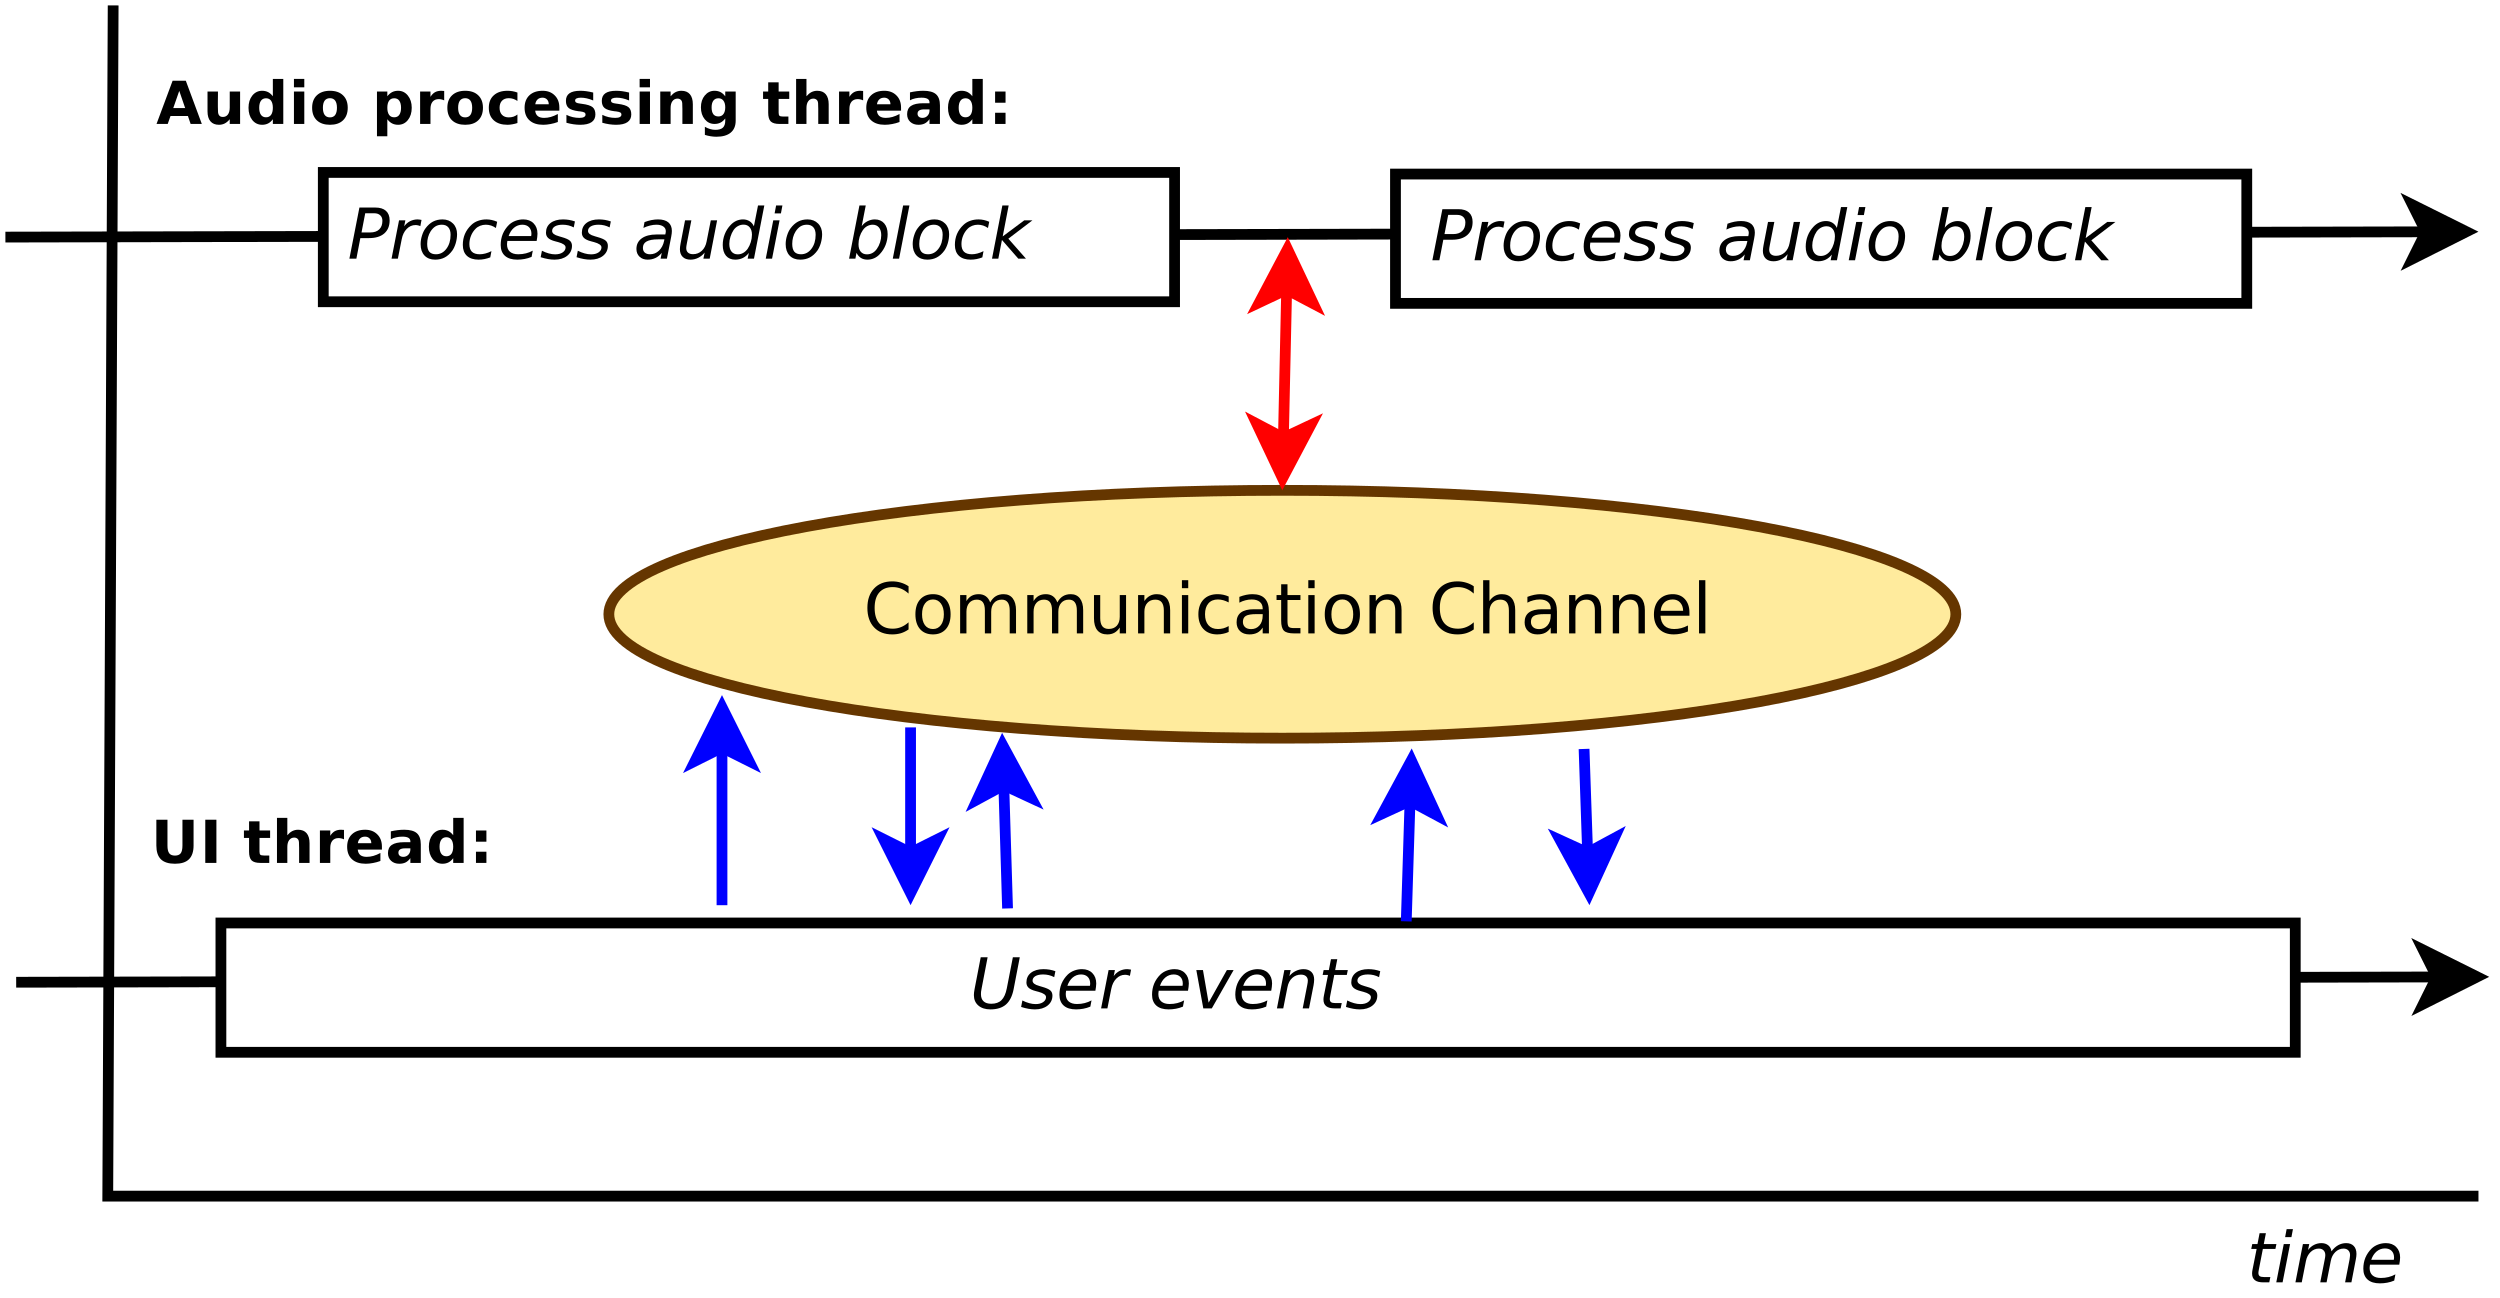 <?xml version="1.0" encoding="UTF-8"?>
<svg xmlns="http://www.w3.org/2000/svg" xmlns:xlink="http://www.w3.org/1999/xlink" width="464pt" height="241pt" viewBox="0 0 464 241" version="1.1">
<defs>
<g>
<symbol overflow="visible" id="glyph0-0">
<path style="stroke:none;" d="M 0.547 1.938 L 0.547 -7.75 L 6.047 -7.75 L 6.047 1.938 L 0.547 1.938 Z M 1.172 1.328 L 5.438 1.328 L 5.438 -7.141 L 1.172 -7.141 L 1.172 1.328 Z M 1.172 1.328 "/>
</symbol>
<symbol overflow="visible" id="glyph0-1">
<path style="stroke:none;" d="M 1.016 -8.016 L 3.078 -8.016 L 3.078 -3.219 C 3.078 -2.551 3.188 -2.07 3.406 -1.781 C 3.621 -1.5 3.977 -1.359 4.469 -1.359 C 4.957 -1.359 5.312 -1.5 5.531 -1.781 C 5.746 -2.07 5.859 -2.551 5.859 -3.219 L 5.859 -8.016 L 7.922 -8.016 L 7.922 -3.219 C 7.922 -2.082 7.633 -1.23 7.062 -0.672 C 6.5 -0.117 5.633 0.156 4.469 0.156 C 3.301 0.156 2.43 -0.117 1.859 -0.672 C 1.297 -1.23 1.016 -2.082 1.016 -3.219 L 1.016 -8.016 Z M 1.016 -8.016 "/>
</symbol>
<symbol overflow="visible" id="glyph0-2">
<path style="stroke:none;" d="M 1.016 -8.016 L 3.078 -8.016 L 3.078 0 L 1.016 0 L 1.016 -8.016 Z M 1.016 -8.016 "/>
</symbol>
<symbol overflow="visible" id="glyph0-3">
<path style="stroke:none;" d=""/>
</symbol>
<symbol overflow="visible" id="glyph0-4">
<path style="stroke:none;" d="M 3.031 -7.719 L 3.031 -6.016 L 5 -6.016 L 5 -4.641 L 3.031 -4.641 L 3.031 -2.094 C 3.031 -1.812 3.082 -1.617 3.188 -1.516 C 3.301 -1.422 3.52 -1.375 3.844 -1.375 L 4.844 -1.375 L 4.844 0 L 3.188 0 C 2.426 0 1.883 -0.156 1.562 -0.469 C 1.25 -0.789 1.094 -1.332 1.094 -2.094 L 1.094 -4.641 L 0.141 -4.641 L 0.141 -6.016 L 1.094 -6.016 L 1.094 -7.719 L 3.031 -7.719 Z M 3.031 -7.719 "/>
</symbol>
<symbol overflow="visible" id="glyph0-5">
<path style="stroke:none;" d="M 6.969 -3.656 L 6.969 0 L 5.031 0 L 5.031 -0.594 L 5.031 -2.797 C 5.031 -3.316 5.02 -3.676 5 -3.875 C 4.977 -4.07 4.934 -4.219 4.875 -4.312 C 4.801 -4.434 4.699 -4.531 4.578 -4.594 C 4.453 -4.664 4.305 -4.703 4.141 -4.703 C 3.734 -4.703 3.414 -4.543 3.188 -4.234 C 2.957 -3.93 2.844 -3.504 2.844 -2.953 L 2.844 0 L 0.922 0 L 0.922 -8.359 L 2.844 -8.359 L 2.844 -5.141 C 3.133 -5.48 3.441 -5.738 3.766 -5.906 C 4.098 -6.07 4.457 -6.156 4.844 -6.156 C 5.539 -6.156 6.066 -5.941 6.422 -5.516 C 6.785 -5.086 6.969 -4.465 6.969 -3.656 Z M 6.969 -3.656 "/>
</symbol>
<symbol overflow="visible" id="glyph0-6">
<path style="stroke:none;" d="M 5.391 -4.375 C 5.223 -4.457 5.055 -4.516 4.891 -4.547 C 4.723 -4.586 4.555 -4.609 4.391 -4.609 C 3.891 -4.609 3.504 -4.445 3.234 -4.125 C 2.973 -3.812 2.844 -3.355 2.844 -2.766 L 2.844 0 L 0.922 0 L 0.922 -6.016 L 2.844 -6.016 L 2.844 -5.031 C 3.09 -5.426 3.375 -5.711 3.688 -5.891 C 4.008 -6.066 4.395 -6.156 4.844 -6.156 C 4.914 -6.156 4.988 -6.148 5.062 -6.141 C 5.133 -6.141 5.242 -6.133 5.391 -6.125 L 5.391 -4.375 Z M 5.391 -4.375 "/>
</symbol>
<symbol overflow="visible" id="glyph0-7">
<path style="stroke:none;" d="M 6.922 -3.031 L 6.922 -2.469 L 2.438 -2.469 C 2.477 -2.02 2.641 -1.68 2.922 -1.453 C 3.199 -1.234 3.594 -1.125 4.094 -1.125 C 4.496 -1.125 4.91 -1.18 5.328 -1.297 C 5.754 -1.418 6.191 -1.602 6.641 -1.844 L 6.641 -0.359 C 6.191 -0.191 5.738 -0.066 5.281 0.016 C 4.82 0.105 4.367 0.156 3.922 0.156 C 2.828 0.156 1.977 -0.117 1.375 -0.672 C 0.77 -1.223 0.469 -2 0.469 -3 C 0.469 -3.977 0.766 -4.75 1.359 -5.312 C 1.949 -5.871 2.77 -6.156 3.812 -6.156 C 4.746 -6.156 5.5 -5.867 6.062 -5.297 C 6.633 -4.734 6.922 -3.977 6.922 -3.031 Z M 4.953 -3.656 C 4.953 -4.027 4.84 -4.328 4.625 -4.547 C 4.414 -4.762 4.137 -4.875 3.797 -4.875 C 3.422 -4.875 3.117 -4.77 2.891 -4.562 C 2.66 -4.352 2.512 -4.051 2.453 -3.656 L 4.953 -3.656 Z M 4.953 -3.656 "/>
</symbol>
<symbol overflow="visible" id="glyph0-8">
<path style="stroke:none;" d="M 3.625 -2.703 C 3.219 -2.703 2.91 -2.633 2.703 -2.5 C 2.504 -2.363 2.406 -2.164 2.406 -1.906 C 2.406 -1.656 2.488 -1.461 2.656 -1.328 C 2.82 -1.191 3.047 -1.125 3.328 -1.125 C 3.691 -1.125 4 -1.254 4.25 -1.516 C 4.496 -1.773 4.625 -2.098 4.625 -2.484 L 4.625 -2.703 L 3.625 -2.703 Z M 6.562 -3.438 L 6.562 0 L 4.625 0 L 4.625 -0.891 C 4.363 -0.523 4.07 -0.258 3.75 -0.094 C 3.426 0.07 3.035 0.156 2.578 0.156 C 1.953 0.156 1.441 -0.023 1.047 -0.391 C 0.66 -0.754 0.469 -1.227 0.469 -1.812 C 0.469 -2.508 0.707 -3.02 1.188 -3.344 C 1.676 -3.676 2.441 -3.844 3.484 -3.844 L 4.625 -3.844 L 4.625 -4 C 4.625 -4.301 4.504 -4.52 4.266 -4.656 C 4.023 -4.801 3.648 -4.875 3.141 -4.875 C 2.723 -4.875 2.336 -4.832 1.984 -4.75 C 1.629 -4.676 1.301 -4.555 1 -4.391 L 1 -5.859 C 1.402 -5.949 1.816 -6.023 2.234 -6.078 C 2.648 -6.129 3.066 -6.156 3.484 -6.156 C 4.566 -6.156 5.348 -5.941 5.828 -5.516 C 6.316 -5.086 6.562 -4.395 6.562 -3.438 Z M 6.562 -3.438 "/>
</symbol>
<symbol overflow="visible" id="glyph0-9">
<path style="stroke:none;" d="M 5.016 -5.141 L 5.016 -8.359 L 6.953 -8.359 L 6.953 0 L 5.016 0 L 5.016 -0.875 C 4.754 -0.52 4.461 -0.258 4.141 -0.094 C 3.816 0.07 3.445 0.156 3.031 0.156 C 2.289 0.156 1.68 -0.133 1.203 -0.719 C 0.734 -1.309 0.5 -2.07 0.5 -3 C 0.5 -3.926 0.734 -4.68 1.203 -5.266 C 1.68 -5.855 2.289 -6.156 3.031 -6.156 C 3.445 -6.156 3.816 -6.07 4.141 -5.906 C 4.461 -5.738 4.754 -5.48 5.016 -5.141 Z M 3.75 -1.234 C 4.152 -1.234 4.469 -1.383 4.688 -1.688 C 4.902 -1.988 5.016 -2.426 5.016 -3 C 5.016 -3.57 4.902 -4.008 4.688 -4.312 C 4.469 -4.613 4.152 -4.766 3.75 -4.766 C 3.344 -4.766 3.027 -4.613 2.812 -4.312 C 2.594 -4.008 2.484 -3.57 2.484 -3 C 2.484 -2.426 2.594 -1.988 2.812 -1.688 C 3.027 -1.383 3.344 -1.234 3.75 -1.234 Z M 3.75 -1.234 "/>
</symbol>
<symbol overflow="visible" id="glyph0-10">
<path style="stroke:none;" d="M 1.234 -6.016 L 3.172 -6.016 L 3.172 -3.938 L 1.234 -3.938 L 1.234 -6.016 Z M 1.234 -2.078 L 3.172 -2.078 L 3.172 0 L 1.234 0 L 1.234 -2.078 Z M 1.234 -2.078 "/>
</symbol>
<symbol overflow="visible" id="glyph0-11">
<path style="stroke:none;" d="M 5.875 -1.469 L 2.641 -1.469 L 2.125 0 L 0.047 0 L 3.031 -8.016 L 5.484 -8.016 L 8.453 0 L 6.375 0 L 5.875 -1.469 Z M 3.156 -2.953 L 5.359 -2.953 L 4.266 -6.141 L 3.156 -2.953 Z M 3.156 -2.953 "/>
</symbol>
<symbol overflow="visible" id="glyph0-12">
<path style="stroke:none;" d="M 0.859 -2.344 L 0.859 -6.016 L 2.797 -6.016 L 2.797 -5.422 C 2.797 -5.086 2.789 -4.676 2.781 -4.188 C 2.781 -3.695 2.781 -3.367 2.781 -3.203 C 2.781 -2.711 2.789 -2.363 2.812 -2.156 C 2.84 -1.945 2.891 -1.789 2.953 -1.688 C 3.023 -1.562 3.125 -1.461 3.25 -1.391 C 3.383 -1.328 3.535 -1.297 3.703 -1.297 C 4.098 -1.297 4.41 -1.445 4.641 -1.75 C 4.867 -2.059 4.984 -2.492 4.984 -3.047 L 4.984 -6.016 L 6.906 -6.016 L 6.906 0 L 4.984 0 L 4.984 -0.875 C 4.691 -0.52 4.383 -0.258 4.062 -0.094 C 3.738 0.07 3.379 0.156 2.984 0.156 C 2.297 0.156 1.77 -0.055 1.406 -0.484 C 1.039 -0.91 0.859 -1.531 0.859 -2.344 Z M 0.859 -2.344 "/>
</symbol>
<symbol overflow="visible" id="glyph0-13">
<path style="stroke:none;" d="M 0.922 -6.016 L 2.844 -6.016 L 2.844 0 L 0.922 0 L 0.922 -6.016 Z M 0.922 -8.359 L 2.844 -8.359 L 2.844 -6.797 L 0.922 -6.797 L 0.922 -8.359 Z M 0.922 -8.359 "/>
</symbol>
<symbol overflow="visible" id="glyph0-14">
<path style="stroke:none;" d="M 3.781 -4.781 C 3.352 -4.781 3.023 -4.629 2.797 -4.328 C 2.578 -4.023 2.469 -3.582 2.469 -3 C 2.469 -2.426 2.578 -1.98 2.797 -1.672 C 3.023 -1.367 3.352 -1.219 3.781 -1.219 C 4.207 -1.219 4.531 -1.367 4.75 -1.672 C 4.965 -1.98 5.078 -2.426 5.078 -3 C 5.078 -3.582 4.965 -4.023 4.75 -4.328 C 4.531 -4.629 4.207 -4.781 3.781 -4.781 Z M 3.781 -6.156 C 4.82 -6.156 5.629 -5.871 6.203 -5.312 C 6.785 -4.758 7.078 -3.988 7.078 -3 C 7.078 -2.008 6.785 -1.23 6.203 -0.672 C 5.629 -0.117 4.82 0.156 3.781 0.156 C 2.75 0.156 1.934 -0.117 1.344 -0.672 C 0.758 -1.23 0.469 -2.008 0.469 -3 C 0.469 -3.988 0.758 -4.758 1.344 -5.312 C 1.934 -5.871 2.75 -6.156 3.781 -6.156 Z M 3.781 -6.156 "/>
</symbol>
<symbol overflow="visible" id="glyph0-15">
<path style="stroke:none;" d="M 2.844 -0.875 L 2.844 2.281 L 0.922 2.281 L 0.922 -6.016 L 2.844 -6.016 L 2.844 -5.141 C 3.113 -5.48 3.41 -5.738 3.734 -5.906 C 4.055 -6.07 4.426 -6.156 4.844 -6.156 C 5.582 -6.156 6.188 -5.855 6.656 -5.266 C 7.133 -4.68 7.375 -3.926 7.375 -3 C 7.375 -2.07 7.133 -1.309 6.656 -0.719 C 6.188 -0.133 5.582 0.156 4.844 0.156 C 4.426 0.156 4.055 0.07 3.734 -0.094 C 3.41 -0.258 3.113 -0.52 2.844 -0.875 Z M 4.125 -4.766 C 3.707 -4.766 3.387 -4.613 3.172 -4.312 C 2.953 -4.008 2.844 -3.57 2.844 -3 C 2.844 -2.438 2.953 -1.996 3.172 -1.688 C 3.387 -1.383 3.707 -1.234 4.125 -1.234 C 4.539 -1.234 4.852 -1.383 5.062 -1.688 C 5.277 -1.988 5.391 -2.426 5.391 -3 C 5.391 -3.57 5.277 -4.008 5.062 -4.312 C 4.852 -4.613 4.539 -4.766 4.125 -4.766 Z M 4.125 -4.766 "/>
</symbol>
<symbol overflow="visible" id="glyph0-16">
<path style="stroke:none;" d="M 5.781 -5.828 L 5.781 -4.266 C 5.52 -4.441 5.258 -4.57 5 -4.656 C 4.738 -4.738 4.461 -4.781 4.172 -4.781 C 3.641 -4.781 3.223 -4.621 2.922 -4.312 C 2.617 -4 2.469 -3.559 2.469 -3 C 2.469 -2.438 2.617 -1.996 2.922 -1.688 C 3.223 -1.375 3.641 -1.219 4.172 -1.219 C 4.473 -1.219 4.758 -1.258 5.031 -1.344 C 5.301 -1.434 5.551 -1.57 5.781 -1.75 L 5.781 -0.172 C 5.477 -0.066 5.168 0.008 4.859 0.062 C 4.555 0.121 4.246 0.156 3.938 0.156 C 2.852 0.156 2.004 -0.117 1.391 -0.672 C 0.773 -1.23 0.469 -2.008 0.469 -3 C 0.469 -3.988 0.773 -4.758 1.391 -5.312 C 2.004 -5.871 2.852 -6.156 3.938 -6.156 C 4.246 -6.156 4.555 -6.129 4.859 -6.078 C 5.168 -6.023 5.477 -5.941 5.781 -5.828 Z M 5.781 -5.828 "/>
</symbol>
<symbol overflow="visible" id="glyph0-17">
<path style="stroke:none;" d="M 5.625 -5.828 L 5.625 -4.359 C 5.207 -4.535 4.805 -4.664 4.422 -4.75 C 4.047 -4.832 3.684 -4.875 3.344 -4.875 C 2.977 -4.875 2.707 -4.824 2.531 -4.734 C 2.352 -4.648 2.266 -4.512 2.266 -4.328 C 2.266 -4.172 2.332 -4.051 2.469 -3.969 C 2.602 -3.883 2.844 -3.82 3.188 -3.781 L 3.531 -3.734 C 4.508 -3.609 5.172 -3.398 5.516 -3.109 C 5.855 -2.828 6.031 -2.379 6.031 -1.766 C 6.031 -1.129 5.789 -0.648 5.312 -0.328 C 4.844 -0.004 4.137 0.156 3.203 0.156 C 2.805 0.156 2.395 0.121 1.969 0.062 C 1.539 0 1.102 -0.094 0.656 -0.219 L 0.656 -1.688 C 1.039 -1.5 1.43 -1.355 1.828 -1.266 C 2.23 -1.172 2.645 -1.125 3.062 -1.125 C 3.434 -1.125 3.719 -1.176 3.906 -1.281 C 4.102 -1.383 4.203 -1.535 4.203 -1.734 C 4.203 -1.91 4.133 -2.039 4 -2.125 C 3.875 -2.207 3.613 -2.273 3.219 -2.328 L 2.891 -2.359 C 2.023 -2.473 1.418 -2.672 1.078 -2.953 C 0.734 -3.242 0.562 -3.688 0.562 -4.281 C 0.562 -4.914 0.781 -5.383 1.219 -5.688 C 1.652 -5.996 2.328 -6.156 3.234 -6.156 C 3.586 -6.156 3.957 -6.129 4.344 -6.078 C 4.738 -6.023 5.164 -5.941 5.625 -5.828 Z M 5.625 -5.828 "/>
</symbol>
<symbol overflow="visible" id="glyph0-18">
<path style="stroke:none;" d="M 6.969 -3.656 L 6.969 0 L 5.031 0 L 5.031 -0.594 L 5.031 -2.797 C 5.031 -3.316 5.02 -3.676 5 -3.875 C 4.977 -4.07 4.934 -4.219 4.875 -4.312 C 4.801 -4.434 4.699 -4.531 4.578 -4.594 C 4.453 -4.664 4.305 -4.703 4.141 -4.703 C 3.734 -4.703 3.414 -4.543 3.188 -4.234 C 2.957 -3.93 2.844 -3.504 2.844 -2.953 L 2.844 0 L 0.922 0 L 0.922 -6.016 L 2.844 -6.016 L 2.844 -5.141 C 3.133 -5.48 3.441 -5.738 3.766 -5.906 C 4.098 -6.07 4.457 -6.156 4.844 -6.156 C 5.539 -6.156 6.066 -5.941 6.422 -5.516 C 6.785 -5.086 6.969 -4.465 6.969 -3.656 Z M 6.969 -3.656 "/>
</symbol>
<symbol overflow="visible" id="glyph0-19">
<path style="stroke:none;" d="M 5.016 -1.016 C 4.754 -0.672 4.461 -0.414 4.141 -0.25 C 3.816 -0.082 3.445 0 3.031 0 C 2.301 0 1.695 -0.285 1.219 -0.859 C 0.738 -1.441 0.5 -2.18 0.5 -3.078 C 0.5 -3.973 0.738 -4.707 1.219 -5.281 C 1.695 -5.863 2.301 -6.156 3.031 -6.156 C 3.445 -6.156 3.816 -6.07 4.141 -5.906 C 4.461 -5.738 4.754 -5.477 5.016 -5.125 L 5.016 -6.016 L 6.953 -6.016 L 6.953 -0.609 C 6.953 0.355 6.645 1.098 6.031 1.609 C 5.426 2.117 4.539 2.375 3.375 2.375 C 3 2.375 2.633 2.34 2.281 2.281 C 1.938 2.227 1.586 2.145 1.234 2.031 L 1.234 0.531 C 1.566 0.715 1.895 0.859 2.219 0.953 C 2.539 1.043 2.863 1.094 3.188 1.094 C 3.82 1.094 4.285 0.957 4.578 0.688 C 4.867 0.414 5.016 -0.016 5.016 -0.609 L 5.016 -1.016 Z M 3.75 -4.766 C 3.352 -4.766 3.039 -4.617 2.812 -4.328 C 2.594 -4.035 2.484 -3.617 2.484 -3.078 C 2.484 -2.523 2.586 -2.102 2.797 -1.812 C 3.012 -1.531 3.332 -1.391 3.75 -1.391 C 4.145 -1.391 4.453 -1.535 4.672 -1.828 C 4.898 -2.129 5.016 -2.547 5.016 -3.078 C 5.016 -3.617 4.898 -4.035 4.672 -4.328 C 4.453 -4.617 4.145 -4.766 3.75 -4.766 Z M 3.75 -4.766 "/>
</symbol>
<symbol overflow="visible" id="glyph1-0">
<path style="stroke:none;" d="M 0.641 2.297 L 0.641 -9.172 L 7.141 -9.172 L 7.141 2.297 L 0.641 2.297 Z M 1.375 1.578 L 6.422 1.578 L 6.422 -8.438 L 1.375 -8.438 L 1.375 1.578 Z M 1.375 1.578 "/>
</symbol>
<symbol overflow="visible" id="glyph1-1">
<path style="stroke:none;" d="M 2.203 -9.484 L 5.156 -9.484 C 6.02 -9.484 6.676 -9.277 7.125 -8.875 C 7.582 -8.469 7.812 -7.879 7.812 -7.109 C 7.812 -6.066 7.477 -5.254 6.812 -4.672 C 6.145 -4.098 5.207 -3.812 4 -3.812 L 2.375 -3.812 L 1.641 0 L 0.344 0 L 2.203 -9.484 Z M 3.281 -8.422 L 2.594 -4.859 L 4.203 -4.859 C 4.93 -4.859 5.488 -5.047 5.875 -5.422 C 6.27 -5.793 6.469 -6.328 6.469 -7.016 C 6.469 -7.461 6.332 -7.805 6.062 -8.047 C 5.801 -8.293 5.43 -8.422 4.953 -8.422 L 3.281 -8.422 Z M 3.281 -8.422 "/>
</symbol>
<symbol overflow="visible" id="glyph1-2">
<path style="stroke:none;" d="M 5.797 -6.031 C 5.68 -6.09 5.543 -6.141 5.391 -6.172 C 5.234 -6.211 5.07 -6.234 4.906 -6.234 C 4.281 -6.234 3.73 -5.992 3.266 -5.516 C 2.805 -5.047 2.496 -4.414 2.344 -3.625 L 1.625 0 L 0.453 0 L 1.844 -7.109 L 3.016 -7.109 L 2.797 -6 C 3.098 -6.414 3.461 -6.734 3.891 -6.953 C 4.324 -7.168 4.789 -7.281 5.281 -7.281 C 5.402 -7.281 5.523 -7.27 5.641 -7.25 C 5.762 -7.238 5.891 -7.215 6.016 -7.188 L 5.797 -6.031 Z M 5.797 -6.031 "/>
</symbol>
<symbol overflow="visible" id="glyph1-3">
<path style="stroke:none;" d="M 3.297 0.188 C 2.461 0.188 1.801 -0.066 1.312 -0.578 C 0.832 -1.098 0.594 -1.801 0.594 -2.688 C 0.594 -3.207 0.676 -3.734 0.844 -4.266 C 1.008 -4.805 1.227 -5.258 1.5 -5.625 C 1.914 -6.184 2.379 -6.602 2.891 -6.875 C 3.41 -7.145 4 -7.281 4.656 -7.281 C 5.457 -7.281 6.109 -7.023 6.609 -6.516 C 7.105 -6.016 7.359 -5.355 7.359 -4.547 C 7.359 -3.984 7.273 -3.418 7.109 -2.859 C 6.941 -2.305 6.727 -1.848 6.469 -1.484 C 6.051 -0.91 5.582 -0.488 5.062 -0.219 C 4.551 0.051 3.961 0.188 3.297 0.188 Z M 1.812 -2.734 C 1.812 -2.086 1.941 -1.602 2.203 -1.281 C 2.473 -0.969 2.883 -0.812 3.438 -0.812 C 4.215 -0.812 4.863 -1.148 5.375 -1.828 C 5.895 -2.512 6.156 -3.383 6.156 -4.438 C 6.156 -5.039 6.012 -5.5 5.734 -5.812 C 5.461 -6.133 5.059 -6.297 4.531 -6.297 C 4.082 -6.297 3.684 -6.191 3.344 -5.984 C 3.008 -5.773 2.707 -5.461 2.438 -5.047 C 2.238 -4.734 2.082 -4.371 1.969 -3.969 C 1.863 -3.57 1.812 -3.16 1.812 -2.734 Z M 1.812 -2.734 "/>
</symbol>
<symbol overflow="visible" id="glyph1-4">
<path style="stroke:none;" d="M 6.969 -6.844 L 6.734 -5.688 C 6.453 -5.883 6.152 -6.035 5.844 -6.141 C 5.531 -6.242 5.199 -6.297 4.859 -6.297 C 4.484 -6.297 4.129 -6.227 3.797 -6.094 C 3.461 -5.957 3.18 -5.77 2.953 -5.531 C 2.586 -5.164 2.305 -4.73 2.109 -4.234 C 1.91 -3.742 1.812 -3.23 1.812 -2.703 C 1.812 -2.066 1.969 -1.59 2.281 -1.281 C 2.602 -0.969 3.094 -0.812 3.75 -0.812 C 4.07 -0.812 4.41 -0.859 4.766 -0.953 C 5.129 -1.043 5.508 -1.191 5.906 -1.391 L 5.688 -0.234 C 5.344 -0.098 4.988 0.004 4.625 0.078 C 4.27 0.148 3.902 0.188 3.531 0.188 C 2.594 0.188 1.867 -0.047 1.359 -0.516 C 0.848 -0.992 0.594 -1.672 0.594 -2.547 C 0.594 -3.285 0.723 -3.961 0.984 -4.578 C 1.254 -5.199 1.648 -5.758 2.172 -6.25 C 2.523 -6.59 2.941 -6.848 3.422 -7.016 C 3.898 -7.191 4.422 -7.281 4.984 -7.281 C 5.316 -7.281 5.645 -7.242 5.969 -7.172 C 6.301 -7.098 6.633 -6.988 6.969 -6.844 Z M 6.969 -6.844 "/>
</symbol>
<symbol overflow="visible" id="glyph1-5">
<path style="stroke:none;" d="M 6.25 -4.188 C 6.258 -4.258 6.27 -4.328 6.281 -4.391 C 6.289 -4.461 6.297 -4.535 6.297 -4.609 C 6.297 -5.129 6.145 -5.539 5.844 -5.844 C 5.539 -6.145 5.129 -6.297 4.609 -6.297 C 4.023 -6.297 3.508 -6.105 3.062 -5.734 C 2.625 -5.367 2.289 -4.852 2.062 -4.188 L 6.25 -4.188 Z M 7.266 -3.281 L 1.828 -3.281 C 1.805 -3.113 1.789 -2.98 1.781 -2.891 C 1.77 -2.797 1.766 -2.715 1.766 -2.656 C 1.766 -2.062 1.945 -1.602 2.312 -1.281 C 2.676 -0.969 3.188 -0.812 3.844 -0.812 C 4.352 -0.812 4.832 -0.867 5.281 -0.984 C 5.738 -1.098 6.16 -1.266 6.547 -1.484 L 6.328 -0.328 C 5.91 -0.148 5.477 -0.02 5.031 0.062 C 4.582 0.145 4.129 0.188 3.672 0.188 C 2.68 0.188 1.918 -0.047 1.391 -0.516 C 0.859 -0.992 0.594 -1.664 0.594 -2.531 C 0.594 -3.27 0.723 -3.957 0.984 -4.594 C 1.254 -5.227 1.645 -5.797 2.156 -6.297 C 2.488 -6.605 2.879 -6.848 3.328 -7.016 C 3.785 -7.191 4.27 -7.281 4.781 -7.281 C 5.59 -7.281 6.234 -7.035 6.703 -6.547 C 7.18 -6.066 7.422 -5.418 7.422 -4.609 C 7.422 -4.422 7.402 -4.211 7.375 -3.984 C 7.352 -3.766 7.316 -3.527 7.266 -3.281 Z M 7.266 -3.281 "/>
</symbol>
<symbol overflow="visible" id="glyph1-6">
<path style="stroke:none;" d="M 6.5 -6.906 L 6.281 -5.797 C 5.969 -5.961 5.637 -6.086 5.297 -6.172 C 4.953 -6.254 4.598 -6.297 4.234 -6.297 C 3.617 -6.297 3.133 -6.191 2.781 -5.984 C 2.438 -5.773 2.266 -5.492 2.266 -5.141 C 2.266 -4.711 2.672 -4.387 3.484 -4.172 C 3.555 -4.148 3.602 -4.133 3.625 -4.125 L 4 -4.016 C 4.777 -3.797 5.301 -3.566 5.562 -3.328 C 5.82 -3.098 5.953 -2.777 5.953 -2.375 C 5.953 -1.613 5.648 -0.992 5.047 -0.516 C 4.453 -0.047 3.668 0.188 2.703 0.188 C 2.328 0.188 1.93 0.148 1.516 0.078 C 1.098 0.004 0.637 -0.109 0.141 -0.266 L 0.375 -1.469 C 0.801 -1.25 1.223 -1.082 1.641 -0.969 C 2.055 -0.852 2.453 -0.797 2.828 -0.797 C 3.398 -0.797 3.863 -0.914 4.219 -1.156 C 4.582 -1.402 4.766 -1.719 4.766 -2.094 C 4.766 -2.496 4.293 -2.828 3.359 -3.078 L 3.234 -3.109 L 2.828 -3.219 C 2.234 -3.371 1.801 -3.578 1.531 -3.828 C 1.258 -4.086 1.125 -4.414 1.125 -4.812 C 1.125 -5.57 1.406 -6.172 1.969 -6.609 C 2.539 -7.055 3.316 -7.281 4.297 -7.281 C 4.68 -7.281 5.055 -7.246 5.422 -7.188 C 5.785 -7.125 6.145 -7.027 6.5 -6.906 Z M 6.5 -6.906 "/>
</symbol>
<symbol overflow="visible" id="glyph1-7">
<path style="stroke:none;" d=""/>
</symbol>
<symbol overflow="visible" id="glyph1-8">
<path style="stroke:none;" d="M 6.984 -4.062 L 6.188 0 L 5.016 0 L 5.234 -1.078 C 4.891 -0.648 4.496 -0.332 4.062 -0.125 C 3.625 0.082 3.137 0.188 2.609 0.188 C 1.992 0.188 1.492 0.004 1.109 -0.359 C 0.723 -0.73 0.531 -1.211 0.531 -1.797 C 0.531 -2.629 0.859 -3.285 1.516 -3.766 C 2.18 -4.242 3.098 -4.484 4.266 -4.484 L 5.891 -4.484 L 5.953 -4.797 C 5.961 -4.824 5.969 -4.863 5.969 -4.906 C 5.977 -4.945 5.984 -5.008 5.984 -5.094 C 5.984 -5.465 5.824 -5.758 5.516 -5.969 C 5.211 -6.184 4.785 -6.297 4.234 -6.297 C 3.848 -6.297 3.449 -6.242 3.047 -6.141 C 2.648 -6.047 2.242 -5.898 1.828 -5.703 L 2.031 -6.781 C 2.465 -6.945 2.895 -7.07 3.312 -7.156 C 3.738 -7.238 4.145 -7.281 4.531 -7.281 C 5.371 -7.281 6.016 -7.098 6.453 -6.734 C 6.887 -6.367 7.109 -5.836 7.109 -5.141 C 7.109 -5.004 7.098 -4.84 7.078 -4.656 C 7.055 -4.469 7.023 -4.27 6.984 -4.062 Z M 5.719 -3.578 L 4.547 -3.578 C 3.586 -3.578 2.879 -3.445 2.422 -3.188 C 1.961 -2.938 1.734 -2.539 1.734 -2 C 1.734 -1.625 1.848 -1.332 2.078 -1.125 C 2.316 -0.914 2.645 -0.812 3.062 -0.812 C 3.695 -0.812 4.25 -1.035 4.719 -1.484 C 5.195 -1.941 5.516 -2.551 5.672 -3.312 L 5.719 -3.578 Z M 5.719 -3.578 "/>
</symbol>
<symbol overflow="visible" id="glyph1-9">
<path style="stroke:none;" d="M 0.875 -2.812 L 1.703 -7.109 L 2.875 -7.109 L 2.047 -2.859 C 2.004 -2.648 1.973 -2.473 1.953 -2.328 C 1.93 -2.18 1.922 -2.059 1.922 -1.969 C 1.922 -1.602 2.031 -1.32 2.25 -1.125 C 2.465 -0.926 2.781 -0.828 3.188 -0.828 C 3.809 -0.828 4.352 -1.035 4.812 -1.453 C 5.27 -1.879 5.566 -2.453 5.703 -3.172 L 6.484 -7.109 L 7.656 -7.109 L 6.281 0 L 5.109 0 L 5.344 -1.125 C 5.008 -0.707 4.613 -0.383 4.156 -0.156 C 3.707 0.07 3.227 0.188 2.719 0.188 C 2.094 0.188 1.605 0.012 1.266 -0.328 C 0.922 -0.668 0.75 -1.145 0.75 -1.75 C 0.75 -1.871 0.758 -2.031 0.781 -2.219 C 0.801 -2.414 0.832 -2.613 0.875 -2.812 Z M 0.875 -2.812 "/>
</symbol>
<symbol overflow="visible" id="glyph1-10">
<path style="stroke:none;" d="M 5.438 -1.062 C 5.125 -0.656 4.754 -0.34 4.328 -0.125 C 3.898 0.082 3.426 0.188 2.906 0.188 C 2.188 0.188 1.617 -0.051 1.203 -0.531 C 0.797 -1.02 0.594 -1.688 0.594 -2.531 C 0.594 -3.238 0.719 -3.91 0.969 -4.547 C 1.215 -5.18 1.582 -5.75 2.062 -6.25 C 2.371 -6.582 2.723 -6.836 3.109 -7.016 C 3.504 -7.191 3.922 -7.281 4.359 -7.281 C 4.816 -7.281 5.219 -7.168 5.562 -6.953 C 5.914 -6.734 6.188 -6.414 6.375 -6 L 7.141 -9.875 L 8.312 -9.875 L 6.391 0 L 5.219 0 L 5.438 -1.062 Z M 1.812 -2.75 C 1.812 -2.133 1.945 -1.652 2.219 -1.312 C 2.496 -0.969 2.883 -0.797 3.375 -0.797 C 3.738 -0.797 4.078 -0.883 4.391 -1.062 C 4.699 -1.238 4.977 -1.492 5.219 -1.828 C 5.465 -2.191 5.66 -2.602 5.797 -3.062 C 5.941 -3.527 6.016 -3.988 6.016 -4.438 C 6.016 -5.027 5.871 -5.488 5.594 -5.812 C 5.32 -6.145 4.941 -6.312 4.453 -6.312 C 4.086 -6.312 3.742 -6.223 3.422 -6.047 C 3.109 -5.879 2.836 -5.633 2.609 -5.312 C 2.367 -4.957 2.176 -4.543 2.031 -4.078 C 1.883 -3.617 1.812 -3.176 1.812 -2.75 Z M 1.812 -2.75 "/>
</symbol>
<symbol overflow="visible" id="glyph1-11">
<path style="stroke:none;" d="M 2.375 -9.875 L 3.547 -9.875 L 3.266 -8.391 L 2.094 -8.391 L 2.375 -9.875 Z M 1.844 -7.109 L 3.016 -7.109 L 1.625 0 L 0.453 0 L 1.844 -7.109 Z M 1.844 -7.109 "/>
</symbol>
<symbol overflow="visible" id="glyph1-12">
<path style="stroke:none;" d="M 6.438 -4.344 C 6.438 -4.957 6.293 -5.438 6.016 -5.781 C 5.734 -6.121 5.34 -6.297 4.844 -6.297 C 4.488 -6.297 4.148 -6.207 3.828 -6.031 C 3.516 -5.863 3.242 -5.613 3.016 -5.281 C 2.766 -4.926 2.566 -4.512 2.422 -4.047 C 2.285 -3.586 2.219 -3.129 2.219 -2.672 C 2.219 -2.086 2.352 -1.629 2.625 -1.297 C 2.902 -0.961 3.289 -0.797 3.781 -0.797 C 4.145 -0.797 4.484 -0.879 4.797 -1.047 C 5.117 -1.223 5.395 -1.477 5.625 -1.812 C 5.871 -2.152 6.07 -2.555 6.219 -3.016 C 6.363 -3.48 6.438 -3.926 6.438 -4.344 Z M 2.812 -6.031 C 3.09 -6.414 3.445 -6.719 3.875 -6.938 C 4.309 -7.164 4.77 -7.281 5.25 -7.281 C 5.977 -7.281 6.555 -7.035 6.984 -6.547 C 7.41 -6.055 7.625 -5.387 7.625 -4.547 C 7.625 -3.859 7.496 -3.191 7.25 -2.547 C 7 -1.91 6.637 -1.34 6.172 -0.844 C 5.867 -0.508 5.52 -0.254 5.125 -0.078 C 4.727 0.098 4.309 0.188 3.875 0.188 C 3.414 0.188 3.012 0.082 2.672 -0.125 C 2.336 -0.34 2.059 -0.66 1.844 -1.078 L 1.641 0 L 0.469 0 L 2.391 -9.875 L 3.562 -9.875 L 2.812 -6.031 Z M 2.812 -6.031 "/>
</symbol>
<symbol overflow="visible" id="glyph1-13">
<path style="stroke:none;" d="M 2.375 -9.875 L 3.547 -9.875 L 1.625 0 L 0.453 0 L 2.375 -9.875 Z M 2.375 -9.875 "/>
</symbol>
<symbol overflow="visible" id="glyph1-14">
<path style="stroke:none;" d="M 2.375 -9.875 L 3.547 -9.875 L 2.438 -4.125 L 6.438 -7.109 L 7.953 -7.109 L 3.484 -3.703 L 6.75 0 L 5.328 0 L 2.297 -3.469 L 1.625 0 L 0.453 0 L 2.375 -9.875 Z M 2.375 -9.875 "/>
</symbol>
<symbol overflow="visible" id="glyph1-15">
<path style="stroke:none;" d="M 2.016 -9.484 L 3.297 -9.484 L 2.188 -3.719 C 2.133 -3.457 2.098 -3.242 2.078 -3.078 C 2.066 -2.91 2.062 -2.762 2.062 -2.641 C 2.062 -2.055 2.223 -1.613 2.547 -1.312 C 2.867 -1.008 3.348 -0.859 3.984 -0.859 C 4.793 -0.859 5.426 -1.082 5.875 -1.531 C 6.332 -1.977 6.66 -2.707 6.859 -3.719 L 7.984 -9.484 L 9.266 -9.484 L 8.125 -3.562 C 7.875 -2.281 7.398 -1.332 6.703 -0.719 C 6.004 -0.113 5.043 0.188 3.828 0.188 C 2.879 0.188 2.129 -0.051 1.578 -0.531 C 1.023 -1.008 0.75 -1.656 0.75 -2.469 C 0.75 -2.613 0.758 -2.781 0.781 -2.969 C 0.801 -3.152 0.832 -3.352 0.875 -3.562 L 2.016 -9.484 Z M 2.016 -9.484 "/>
</symbol>
<symbol overflow="visible" id="glyph1-16">
<path style="stroke:none;" d="M 0.938 -7.109 L 2.172 -7.109 L 3.219 -1.062 L 6.609 -7.109 L 7.859 -7.109 L 3.812 0 L 2.234 0 L 0.938 -7.109 Z M 0.938 -7.109 "/>
</symbol>
<symbol overflow="visible" id="glyph1-17">
<path style="stroke:none;" d="M 7.25 -4.297 L 6.406 0 L 5.234 0 L 6.062 -4.25 C 6.102 -4.445 6.133 -4.617 6.156 -4.766 C 6.176 -4.918 6.188 -5.047 6.188 -5.141 C 6.188 -5.492 6.07 -5.77 5.844 -5.969 C 5.625 -6.164 5.309 -6.266 4.906 -6.266 C 4.281 -6.266 3.738 -6.055 3.281 -5.641 C 2.832 -5.223 2.539 -4.652 2.406 -3.938 L 1.625 0 L 0.453 0 L 1.828 -7.109 L 3 -7.109 L 2.766 -6 C 3.086 -6.402 3.477 -6.719 3.938 -6.938 C 4.395 -7.164 4.879 -7.281 5.391 -7.281 C 6.012 -7.281 6.5 -7.105 6.844 -6.766 C 7.184 -6.43 7.359 -5.957 7.359 -5.344 C 7.359 -5.188 7.348 -5.02 7.328 -4.844 C 7.305 -4.676 7.277 -4.492 7.25 -4.297 Z M 7.25 -4.297 "/>
</symbol>
<symbol overflow="visible" id="glyph1-18">
<path style="stroke:none;" d="M 5.5 -7.109 L 5.312 -6.203 L 2.984 -6.203 L 2.234 -2.344 C 2.211 -2.195 2.191 -2.07 2.172 -1.969 C 2.16 -1.875 2.156 -1.801 2.156 -1.75 C 2.156 -1.477 2.234 -1.277 2.391 -1.156 C 2.555 -1.039 2.82 -0.984 3.188 -0.984 L 4.375 -0.984 L 4.172 0 L 3.047 0 C 2.359 0 1.84 -0.133 1.5 -0.406 C 1.156 -0.676 0.984 -1.086 0.984 -1.641 C 0.984 -1.73 0.988 -1.836 1 -1.953 C 1.02 -2.074 1.039 -2.207 1.062 -2.344 L 1.828 -6.203 L 0.828 -6.203 L 1.016 -7.109 L 1.984 -7.109 L 2.375 -9.125 L 3.547 -9.125 L 3.156 -7.109 L 5.5 -7.109 Z M 5.5 -7.109 "/>
</symbol>
<symbol overflow="visible" id="glyph1-19">
<path style="stroke:none;" d="M 11.672 -4.297 L 10.844 0 L 9.672 0 L 10.5 -4.25 C 10.527 -4.434 10.551 -4.594 10.562 -4.719 C 10.582 -4.852 10.594 -4.969 10.594 -5.062 C 10.594 -5.434 10.48 -5.727 10.266 -5.938 C 10.055 -6.152 9.762 -6.266 9.391 -6.266 C 8.816 -6.266 8.305 -6.051 7.859 -5.625 C 7.422 -5.195 7.137 -4.645 7.016 -3.969 L 6.234 0 L 5.062 0 L 5.891 -4.25 C 5.918 -4.402 5.945 -4.551 5.969 -4.688 C 5.988 -4.82 6 -4.941 6 -5.047 C 6 -5.43 5.887 -5.727 5.672 -5.938 C 5.461 -6.152 5.168 -6.266 4.797 -6.266 C 4.223 -6.266 3.711 -6.051 3.266 -5.625 C 2.828 -5.195 2.539 -4.645 2.406 -3.969 L 1.625 0 L 0.453 0 L 1.844 -7.109 L 3.016 -7.109 L 2.797 -6 C 3.105 -6.414 3.477 -6.734 3.906 -6.953 C 4.332 -7.168 4.789 -7.281 5.281 -7.281 C 5.789 -7.281 6.211 -7.145 6.547 -6.875 C 6.879 -6.602 7.078 -6.227 7.141 -5.75 C 7.504 -6.246 7.914 -6.629 8.375 -6.891 C 8.84 -7.148 9.336 -7.281 9.859 -7.281 C 10.473 -7.281 10.945 -7.102 11.281 -6.75 C 11.613 -6.406 11.781 -5.91 11.781 -5.266 C 11.781 -5.117 11.77 -4.961 11.75 -4.797 C 11.727 -4.629 11.699 -4.461 11.672 -4.297 Z M 11.672 -4.297 "/>
</symbol>
<symbol overflow="visible" id="glyph2-0">
<path style="stroke:none;" d="M 0.641 2.297 L 0.641 -9.172 L 7.141 -9.172 L 7.141 2.297 L 0.641 2.297 Z M 1.375 1.578 L 6.422 1.578 L 6.422 -8.438 L 1.375 -8.438 L 1.375 1.578 Z M 1.375 1.578 "/>
</symbol>
<symbol overflow="visible" id="glyph2-1">
<path style="stroke:none;" d="M 8.375 -8.75 L 8.375 -7.391 C 7.938 -7.793 7.473 -8.098 6.984 -8.297 C 6.504 -8.492 5.988 -8.594 5.438 -8.594 C 4.352 -8.594 3.52 -8.258 2.938 -7.594 C 2.363 -6.938 2.078 -5.98 2.078 -4.734 C 2.078 -3.484 2.363 -2.523 2.938 -1.859 C 3.52 -1.203 4.352 -0.875 5.438 -0.875 C 5.988 -0.875 6.504 -0.973 6.984 -1.172 C 7.473 -1.367 7.938 -1.664 8.375 -2.062 L 8.375 -0.734 C 7.926 -0.422 7.449 -0.184 6.953 -0.031 C 6.453 0.113 5.918 0.188 5.359 0.188 C 3.922 0.188 2.789 -0.25 1.969 -1.125 C 1.145 -2.008 0.734 -3.211 0.734 -4.734 C 0.734 -6.254 1.145 -7.453 1.969 -8.328 C 2.789 -9.211 3.922 -9.656 5.359 -9.656 C 5.918 -9.656 6.453 -9.574 6.953 -9.422 C 7.461 -9.273 7.938 -9.051 8.375 -8.75 Z M 8.375 -8.75 "/>
</symbol>
<symbol overflow="visible" id="glyph2-2">
<path style="stroke:none;" d="M 3.984 -6.297 C 3.359 -6.297 2.863 -6.051 2.5 -5.562 C 2.133 -5.07 1.953 -4.398 1.953 -3.547 C 1.953 -2.691 2.129 -2.02 2.484 -1.531 C 2.848 -1.051 3.348 -0.812 3.984 -0.812 C 4.598 -0.812 5.086 -1.055 5.453 -1.547 C 5.816 -2.035 6 -2.703 6 -3.547 C 6 -4.387 5.816 -5.055 5.453 -5.547 C 5.086 -6.043 4.598 -6.297 3.984 -6.297 Z M 3.984 -7.281 C 4.992 -7.281 5.789 -6.945 6.375 -6.281 C 6.957 -5.625 7.25 -4.711 7.25 -3.547 C 7.25 -2.379 6.957 -1.461 6.375 -0.797 C 5.789 -0.141 4.992 0.188 3.984 0.188 C 2.961 0.188 2.16 -0.141 1.578 -0.797 C 1.004 -1.461 0.719 -2.379 0.719 -3.547 C 0.719 -4.711 1.004 -5.625 1.578 -6.281 C 2.16 -6.945 2.961 -7.281 3.984 -7.281 Z M 3.984 -7.281 "/>
</symbol>
<symbol overflow="visible" id="glyph2-3">
<path style="stroke:none;" d="M 6.766 -5.75 C 7.055 -6.27 7.406 -6.656 7.812 -6.906 C 8.215 -7.152 8.695 -7.281 9.25 -7.281 C 9.988 -7.281 10.555 -7.02 10.953 -6.5 C 11.355 -5.977 11.562 -5.242 11.562 -4.297 L 11.562 0 L 10.391 0 L 10.391 -4.25 C 10.391 -4.934 10.262 -5.441 10.016 -5.766 C 9.773 -6.098 9.41 -6.266 8.922 -6.266 C 8.316 -6.266 7.836 -6.059 7.484 -5.656 C 7.129 -5.258 6.953 -4.711 6.953 -4.016 L 6.953 0 L 5.781 0 L 5.781 -4.25 C 5.781 -4.934 5.66 -5.441 5.422 -5.766 C 5.18 -6.098 4.805 -6.266 4.297 -6.266 C 3.703 -6.266 3.227 -6.059 2.875 -5.656 C 2.531 -5.25 2.359 -4.699 2.359 -4.016 L 2.359 0 L 1.188 0 L 1.188 -7.109 L 2.359 -7.109 L 2.359 -6 C 2.617 -6.434 2.938 -6.758 3.312 -6.969 C 3.684 -7.176 4.129 -7.281 4.641 -7.281 C 5.16 -7.281 5.598 -7.148 5.953 -6.891 C 6.316 -6.629 6.586 -6.246 6.766 -5.75 Z M 6.766 -5.75 "/>
</symbol>
<symbol overflow="visible" id="glyph2-4">
<path style="stroke:none;" d="M 1.109 -2.812 L 1.109 -7.109 L 2.266 -7.109 L 2.266 -2.844 C 2.266 -2.176 2.395 -1.668 2.656 -1.328 C 2.926 -0.992 3.32 -0.828 3.844 -0.828 C 4.477 -0.828 4.977 -1.023 5.344 -1.422 C 5.707 -1.824 5.891 -2.379 5.891 -3.078 L 5.891 -7.109 L 7.062 -7.109 L 7.062 0 L 5.891 0 L 5.891 -1.094 C 5.609 -0.656 5.277 -0.332 4.906 -0.125 C 4.531 0.082 4.09 0.188 3.594 0.188 C 2.781 0.188 2.16 -0.066 1.734 -0.578 C 1.316 -1.086 1.109 -1.832 1.109 -2.812 Z M 4.047 -7.281 L 4.047 -7.281 Z M 4.047 -7.281 "/>
</symbol>
<symbol overflow="visible" id="glyph2-5">
<path style="stroke:none;" d="M 7.141 -4.297 L 7.141 0 L 5.969 0 L 5.969 -4.25 C 5.969 -4.926 5.836 -5.43 5.578 -5.766 C 5.316 -6.098 4.918 -6.266 4.391 -6.266 C 3.766 -6.266 3.27 -6.059 2.906 -5.656 C 2.539 -5.258 2.359 -4.711 2.359 -4.016 L 2.359 0 L 1.188 0 L 1.188 -7.109 L 2.359 -7.109 L 2.359 -6 C 2.637 -6.426 2.969 -6.742 3.344 -6.953 C 3.715 -7.168 4.156 -7.281 4.656 -7.281 C 5.465 -7.281 6.082 -7.023 6.5 -6.516 C 6.926 -6.016 7.141 -5.273 7.141 -4.297 Z M 7.141 -4.297 "/>
</symbol>
<symbol overflow="visible" id="glyph2-6">
<path style="stroke:none;" d="M 1.219 -7.109 L 2.391 -7.109 L 2.391 0 L 1.219 0 L 1.219 -7.109 Z M 1.219 -9.875 L 2.391 -9.875 L 2.391 -8.391 L 1.219 -8.391 L 1.219 -9.875 Z M 1.219 -9.875 "/>
</symbol>
<symbol overflow="visible" id="glyph2-7">
<path style="stroke:none;" d="M 6.344 -6.844 L 6.344 -5.75 C 6.008 -5.926 5.676 -6.062 5.344 -6.156 C 5.008 -6.246 4.676 -6.297 4.344 -6.297 C 3.582 -6.297 2.992 -6.051 2.578 -5.562 C 2.16 -5.082 1.953 -4.41 1.953 -3.547 C 1.953 -2.68 2.16 -2.008 2.578 -1.531 C 2.992 -1.051 3.582 -0.812 4.344 -0.812 C 4.676 -0.812 5.008 -0.852 5.344 -0.938 C 5.676 -1.027 6.008 -1.172 6.344 -1.359 L 6.344 -0.266 C 6.02 -0.117 5.68 -0.008 5.328 0.062 C 4.984 0.145 4.613 0.188 4.219 0.188 C 3.145 0.188 2.289 -0.145 1.656 -0.812 C 1.031 -1.488 0.719 -2.398 0.719 -3.547 C 0.719 -4.699 1.035 -5.613 1.672 -6.281 C 2.305 -6.945 3.18 -7.281 4.297 -7.281 C 4.648 -7.281 5 -7.242 5.344 -7.172 C 5.684 -7.098 6.02 -6.988 6.344 -6.844 Z M 6.344 -6.844 "/>
</symbol>
<symbol overflow="visible" id="glyph2-8">
<path style="stroke:none;" d="M 4.453 -3.578 C 3.516 -3.578 2.863 -3.465 2.5 -3.25 C 2.133 -3.031 1.953 -2.66 1.953 -2.141 C 1.953 -1.734 2.086 -1.402 2.359 -1.156 C 2.629 -0.914 3 -0.797 3.469 -0.797 C 4.113 -0.797 4.633 -1.023 5.031 -1.484 C 5.426 -1.941 5.625 -2.551 5.625 -3.312 L 5.625 -3.578 L 4.453 -3.578 Z M 6.781 -4.062 L 6.781 0 L 5.625 0 L 5.625 -1.078 C 5.352 -0.648 5.02 -0.332 4.625 -0.125 C 4.227 0.082 3.738 0.188 3.156 0.188 C 2.426 0.188 1.848 -0.016 1.422 -0.422 C 0.992 -0.836 0.781 -1.383 0.781 -2.062 C 0.781 -2.863 1.047 -3.469 1.578 -3.875 C 2.117 -4.277 2.922 -4.484 3.984 -4.484 L 5.625 -4.484 L 5.625 -4.609 C 5.625 -5.137 5.445 -5.551 5.094 -5.844 C 4.738 -6.145 4.238 -6.297 3.594 -6.297 C 3.188 -6.297 2.789 -6.242 2.406 -6.141 C 2.02 -6.047 1.648 -5.898 1.297 -5.703 L 1.297 -6.781 C 1.723 -6.945 2.141 -7.07 2.547 -7.156 C 2.949 -7.238 3.344 -7.281 3.719 -7.281 C 4.746 -7.281 5.516 -7.012 6.016 -6.484 C 6.523 -5.953 6.781 -5.145 6.781 -4.062 Z M 6.781 -4.062 "/>
</symbol>
<symbol overflow="visible" id="glyph2-9">
<path style="stroke:none;" d="M 2.375 -9.125 L 2.375 -7.109 L 4.781 -7.109 L 4.781 -6.203 L 2.375 -6.203 L 2.375 -2.344 C 2.375 -1.758 2.453 -1.383 2.609 -1.219 C 2.773 -1.062 3.102 -0.984 3.594 -0.984 L 4.781 -0.984 L 4.781 0 L 3.594 0 C 2.688 0 2.059 -0.164 1.719 -0.5 C 1.375 -0.84 1.203 -1.457 1.203 -2.344 L 1.203 -6.203 L 0.344 -6.203 L 0.344 -7.109 L 1.203 -7.109 L 1.203 -9.125 L 2.375 -9.125 Z M 2.375 -9.125 "/>
</symbol>
<symbol overflow="visible" id="glyph2-10">
<path style="stroke:none;" d=""/>
</symbol>
<symbol overflow="visible" id="glyph2-11">
<path style="stroke:none;" d="M 7.141 -4.297 L 7.141 0 L 5.969 0 L 5.969 -4.25 C 5.969 -4.926 5.836 -5.43 5.578 -5.766 C 5.316 -6.098 4.918 -6.266 4.391 -6.266 C 3.766 -6.266 3.27 -6.059 2.906 -5.656 C 2.539 -5.258 2.359 -4.711 2.359 -4.016 L 2.359 0 L 1.188 0 L 1.188 -9.875 L 2.359 -9.875 L 2.359 -6 C 2.637 -6.426 2.969 -6.742 3.344 -6.953 C 3.715 -7.168 4.156 -7.281 4.656 -7.281 C 5.465 -7.281 6.082 -7.023 6.5 -6.516 C 6.926 -6.016 7.141 -5.273 7.141 -4.297 Z M 7.141 -4.297 "/>
</symbol>
<symbol overflow="visible" id="glyph2-12">
<path style="stroke:none;" d="M 7.312 -3.844 L 7.312 -3.281 L 1.938 -3.281 C 1.988 -2.469 2.227 -1.852 2.656 -1.438 C 3.09 -1.02 3.695 -0.812 4.469 -0.812 C 4.914 -0.812 5.348 -0.863 5.766 -0.969 C 6.191 -1.082 6.613 -1.25 7.031 -1.469 L 7.031 -0.359 C 6.613 -0.18 6.18 -0.043 5.734 0.047 C 5.297 0.137 4.852 0.188 4.406 0.188 C 3.27 0.188 2.367 -0.141 1.703 -0.797 C 1.047 -1.461 0.719 -2.359 0.719 -3.484 C 0.719 -4.648 1.031 -5.57 1.656 -6.25 C 2.289 -6.934 3.141 -7.281 4.203 -7.281 C 5.16 -7.281 5.914 -6.973 6.469 -6.359 C 7.027 -5.742 7.312 -4.902 7.312 -3.844 Z M 6.141 -4.188 C 6.129 -4.82 5.945 -5.332 5.594 -5.719 C 5.25 -6.102 4.789 -6.297 4.219 -6.297 C 3.562 -6.297 3.035 -6.105 2.641 -5.734 C 2.254 -5.367 2.027 -4.852 1.969 -4.188 L 6.141 -4.188 Z M 6.141 -4.188 "/>
</symbol>
<symbol overflow="visible" id="glyph2-13">
<path style="stroke:none;" d="M 1.219 -9.875 L 2.391 -9.875 L 2.391 0 L 1.219 0 L 1.219 -9.875 Z M 1.219 -9.875 "/>
</symbol>
</g>
</defs>
<g id="surface0">
<rect x="0" y="0" width="464" height="241" style="fill:rgb(100%,100%,100%);fill-opacity:1;stroke:none;"/>
<g style="fill:rgb(0%,0%,0%);fill-opacity:1;">
  <use xlink:href="#glyph0-1" x="28.004" y="160.156"/>
  <use xlink:href="#glyph0-2" x="37.086" y="160.156"/>
  <use xlink:href="#glyph0-3" x="41.246" y="160.156"/>
  <use xlink:href="#glyph0-4" x="45.133" y="160.156"/>
  <use xlink:href="#glyph0-5" x="50.484" y="160.156"/>
  <use xlink:href="#glyph0-6" x="58.453" y="160.156"/>
  <use xlink:href="#glyph0-7" x="63.961" y="160.156"/>
  <use xlink:href="#glyph0-8" x="71.539" y="160.156"/>
  <use xlink:href="#glyph0-9" x="79.098" y="160.156"/>
  <use xlink:href="#glyph0-10" x="87.105" y="160.156"/>
</g>
<path style="fill-rule:evenodd;fill:rgb(100%,92.157%,61.569%);fill-opacity:1;stroke-width:0.1;stroke-linecap:butt;stroke-linejoin:miter;stroke:rgb(39.608%,21.176%,0%);stroke-opacity:1;stroke-miterlimit:10;" d="M 20.15 10.95 C 20.15 11.585 17.352 12.1 13.9 12.1 C 10.448 12.1 7.65 11.585 7.65 10.95 C 7.65 10.315 10.448 9.8 13.9 9.8 C 17.352 9.8 20.15 10.315 20.15 10.95 " transform="matrix(20,0,0,20,-39.998,-104.995)"/>
<path style="fill:none;stroke-width:0.1;stroke-linecap:butt;stroke-linejoin:miter;stroke:rgb(0%,0%,0%);stroke-opacity:1;stroke-miterlimit:10;" d="M 2.05 7.45 L 24.513 7.401 " transform="matrix(20,0,0,20,-39.998,-104.995)"/>
<path style="fill-rule:evenodd;fill:rgb(0%,0%,0%);fill-opacity:1;stroke-width:0.1;stroke-linecap:butt;stroke-linejoin:miter;stroke:rgb(0%,0%,0%);stroke-opacity:1;stroke-miterlimit:10;" d="M 24.888 7.4 L 24.389 7.651 L 24.513 7.401 L 24.388 7.151 L 24.888 7.4 Z M 24.888 7.4 " transform="matrix(20,0,0,20,-39.998,-104.995)"/>
<path style="fill:none;stroke-width:0.1;stroke-linecap:butt;stroke-linejoin:miter;stroke:rgb(0%,0%,0%);stroke-opacity:1;stroke-miterlimit:10;" d="M 3.05 5.3 L 3 16.35 L 25 16.35 " transform="matrix(20,0,0,20,-39.998,-104.995)"/>
<path style="fill-rule:evenodd;fill:rgb(100%,100%,100%);fill-opacity:1;stroke-width:0.1;stroke-linecap:butt;stroke-linejoin:miter;stroke:rgb(0%,0%,0%);stroke-opacity:1;stroke-miterlimit:10;" d="M 5 6.85 L 12.9 6.85 L 12.9 8.05 L 5 8.05 Z M 5 6.85 " transform="matrix(20,0,0,20,-39.998,-104.995)"/>
<g style="fill:rgb(0%,0%,0%);fill-opacity:1;">
  <use xlink:href="#glyph1-1" x="64.504" y="48.004"/>
  <use xlink:href="#glyph1-2" x="72.219" y="48.004"/>
  <use xlink:href="#glyph1-3" x="77.473" y="48.004"/>
  <use xlink:href="#glyph1-4" x="85.305" y="48.004"/>
  <use xlink:href="#glyph1-5" x="92.336" y="48.004"/>
  <use xlink:href="#glyph1-6" x="100.207" y="48.004"/>
  <use xlink:href="#glyph1-6" x="106.867" y="48.004"/>
  <use xlink:href="#glyph1-7" x="113.527" y="48.004"/>
  <use xlink:href="#glyph1-8" x="117.59" y="48.004"/>
  <use xlink:href="#glyph1-9" x="125.441" y="48.004"/>
  <use xlink:href="#glyph1-10" x="133.547" y="48.004"/>
  <use xlink:href="#glyph1-11" x="141.672" y="48.004"/>
  <use xlink:href="#glyph1-3" x="145.227" y="48.004"/>
  <use xlink:href="#glyph1-7" x="153.059" y="48.004"/>
  <use xlink:href="#glyph1-12" x="157.121" y="48.004"/>
  <use xlink:href="#glyph1-13" x="165.246" y="48.004"/>
  <use xlink:href="#glyph1-3" x="168.801" y="48.004"/>
  <use xlink:href="#glyph1-4" x="176.633" y="48.004"/>
  <use xlink:href="#glyph1-14" x="183.664" y="48.004"/>
</g>
<g style="fill:rgb(0%,0%,0%);fill-opacity:1;">
  <use xlink:href="#glyph2-1" x="160.254" y="117.559"/>
  <use xlink:href="#glyph2-2" x="169.18" y="117.559"/>
  <use xlink:href="#glyph2-3" x="177.012" y="117.559"/>
  <use xlink:href="#glyph2-3" x="189.473" y="117.559"/>
  <use xlink:href="#glyph2-4" x="201.934" y="117.559"/>
  <use xlink:href="#glyph2-5" x="210.039" y="117.559"/>
  <use xlink:href="#glyph2-6" x="218.145" y="117.559"/>
  <use xlink:href="#glyph2-7" x="221.699" y="117.559"/>
  <use xlink:href="#glyph2-8" x="228.73" y="117.559"/>
  <use xlink:href="#glyph2-9" x="236.582" y="117.559"/>
  <use xlink:href="#glyph2-6" x="241.602" y="117.559"/>
  <use xlink:href="#glyph2-2" x="245.156" y="117.559"/>
  <use xlink:href="#glyph2-5" x="252.988" y="117.559"/>
  <use xlink:href="#glyph2-10" x="261.094" y="117.559"/>
  <use xlink:href="#glyph2-1" x="265.156" y="117.559"/>
  <use xlink:href="#glyph2-11" x="274.082" y="117.559"/>
  <use xlink:href="#glyph2-8" x="282.188" y="117.559"/>
  <use xlink:href="#glyph2-5" x="290.039" y="117.559"/>
  <use xlink:href="#glyph2-5" x="298.145" y="117.559"/>
  <use xlink:href="#glyph2-12" x="306.25" y="117.559"/>
  <use xlink:href="#glyph2-13" x="314.121" y="117.559"/>
</g>
<path style="fill-rule:evenodd;fill:rgb(100%,100%,100%);fill-opacity:1;stroke-width:0.1;stroke-linecap:butt;stroke-linejoin:miter;stroke:rgb(0%,0%,0%);stroke-opacity:1;stroke-miterlimit:10;" d="M 14.95 6.865 L 22.85 6.865 L 22.85 8.065 L 14.95 8.065 Z M 14.95 6.865 " transform="matrix(20,0,0,20,-39.998,-104.995)"/>
<g style="fill:rgb(0%,0%,0%);fill-opacity:1;">
  <use xlink:href="#glyph1-1" x="265.504" y="48.305"/>
  <use xlink:href="#glyph1-2" x="273.219" y="48.305"/>
  <use xlink:href="#glyph1-3" x="278.473" y="48.305"/>
  <use xlink:href="#glyph1-4" x="286.305" y="48.305"/>
  <use xlink:href="#glyph1-5" x="293.336" y="48.305"/>
  <use xlink:href="#glyph1-6" x="301.207" y="48.305"/>
  <use xlink:href="#glyph1-6" x="307.867" y="48.305"/>
  <use xlink:href="#glyph1-7" x="314.527" y="48.305"/>
  <use xlink:href="#glyph1-8" x="318.59" y="48.305"/>
  <use xlink:href="#glyph1-9" x="326.441" y="48.305"/>
  <use xlink:href="#glyph1-10" x="334.547" y="48.305"/>
  <use xlink:href="#glyph1-11" x="342.672" y="48.305"/>
  <use xlink:href="#glyph1-3" x="346.227" y="48.305"/>
  <use xlink:href="#glyph1-7" x="354.059" y="48.305"/>
  <use xlink:href="#glyph1-12" x="358.121" y="48.305"/>
  <use xlink:href="#glyph1-13" x="366.246" y="48.305"/>
  <use xlink:href="#glyph1-3" x="369.801" y="48.305"/>
  <use xlink:href="#glyph1-4" x="377.633" y="48.305"/>
  <use xlink:href="#glyph1-14" x="384.664" y="48.305"/>
</g>
<path style="fill:none;stroke-width:0.1;stroke-linecap:butt;stroke-linejoin:miter;stroke:rgb(100%,0%,0%);stroke-opacity:1;stroke-miterlimit:10;" d="M 13.94 7.937 L 13.91 9.313 " transform="matrix(20,0,0,20,-39.998,-104.995)"/>
<path style="fill-rule:evenodd;fill:rgb(100%,0%,0%);fill-opacity:1;stroke-width:0.1;stroke-linecap:butt;stroke-linejoin:miter;stroke:rgb(100%,0%,0%);stroke-opacity:1;stroke-miterlimit:10;" d="M 13.948 7.562 L 14.187 8.067 L 13.94 7.937 L 13.687 8.056 L 13.948 7.562 Z M 13.948 7.562 " transform="matrix(20,0,0,20,-39.998,-104.995)"/>
<path style="fill-rule:evenodd;fill:rgb(100%,0%,0%);fill-opacity:1;stroke-width:0.1;stroke-linecap:butt;stroke-linejoin:miter;stroke:rgb(100%,0%,0%);stroke-opacity:1;stroke-miterlimit:10;" d="M 13.902 9.688 L 13.663 9.183 L 13.91 9.313 L 14.163 9.194 L 13.902 9.688 Z M 13.902 9.688 " transform="matrix(20,0,0,20,-39.998,-104.995)"/>
<path style="fill:none;stroke-width:0.1;stroke-linecap:butt;stroke-linejoin:miter;stroke:rgb(0%,0%,0%);stroke-opacity:1;stroke-miterlimit:10;" d="M 2.15 14.365 L 24.613 14.316 " transform="matrix(20,0,0,20,-39.998,-104.995)"/>
<path style="fill-rule:evenodd;fill:rgb(0%,0%,0%);fill-opacity:1;stroke-width:0.1;stroke-linecap:butt;stroke-linejoin:miter;stroke:rgb(0%,0%,0%);stroke-opacity:1;stroke-miterlimit:10;" d="M 24.988 14.315 L 24.489 14.566 L 24.613 14.316 L 24.488 14.066 L 24.988 14.315 Z M 24.988 14.315 " transform="matrix(20,0,0,20,-39.998,-104.995)"/>
<path style="fill-rule:evenodd;fill:rgb(100%,100%,100%);fill-opacity:1;stroke-width:0.1;stroke-linecap:butt;stroke-linejoin:miter;stroke:rgb(0%,0%,0%);stroke-opacity:1;stroke-miterlimit:10;" d="M 4.05 13.815 L 23.3 13.815 L 23.3 15.015 L 4.05 15.015 Z M 4.05 13.815 " transform="matrix(20,0,0,20,-39.998,-104.995)"/>
<g style="fill:rgb(0%,0%,0%);fill-opacity:1;">
  <use xlink:href="#glyph1-15" x="180.004" y="187.156"/>
  <use xlink:href="#glyph1-6" x="189.379" y="187.156"/>
  <use xlink:href="#glyph1-5" x="196.039" y="187.156"/>
  <use xlink:href="#glyph1-2" x="203.91" y="187.156"/>
  <use xlink:href="#glyph1-7" x="209.164" y="187.156"/>
  <use xlink:href="#glyph1-5" x="213.227" y="187.156"/>
  <use xlink:href="#glyph1-16" x="221.098" y="187.156"/>
  <use xlink:href="#glyph1-5" x="228.676" y="187.156"/>
  <use xlink:href="#glyph1-17" x="236.547" y="187.156"/>
  <use xlink:href="#glyph1-18" x="244.652" y="187.156"/>
  <use xlink:href="#glyph1-6" x="249.672" y="187.156"/>
</g>
<path style="fill:none;stroke-width:0.1;stroke-linecap:butt;stroke-linejoin:miter;stroke:rgb(0%,0%,100%);stroke-opacity:1;stroke-miterlimit:10;" d="M 8.7 13.65 L 8.7 12.187 " transform="matrix(20,0,0,20,-39.998,-104.995)"/>
<path style="fill-rule:evenodd;fill:rgb(0%,0%,100%);fill-opacity:1;stroke-width:0.1;stroke-linecap:butt;stroke-linejoin:miter;stroke:rgb(0%,0%,100%);stroke-opacity:1;stroke-miterlimit:10;" d="M 8.7 11.812 L 8.95 12.312 L 8.7 12.187 L 8.45 12.312 L 8.7 11.812 Z M 8.7 11.812 " transform="matrix(20,0,0,20,-39.998,-104.995)"/>
<path style="fill:none;stroke-width:0.1;stroke-linecap:butt;stroke-linejoin:miter;stroke:rgb(0%,0%,100%);stroke-opacity:1;stroke-miterlimit:10;" d="M 10.45 12 L 10.45 13.163 " transform="matrix(20,0,0,20,-39.998,-104.995)"/>
<path style="fill-rule:evenodd;fill:rgb(0%,0%,100%);fill-opacity:1;stroke-width:0.1;stroke-linecap:butt;stroke-linejoin:miter;stroke:rgb(0%,0%,100%);stroke-opacity:1;stroke-miterlimit:10;" d="M 10.45 13.538 L 10.2 13.038 L 10.45 13.163 L 10.7 13.038 L 10.45 13.538 Z M 10.45 13.538 " transform="matrix(20,0,0,20,-39.998,-104.995)"/>
<path style="fill:none;stroke-width:0.1;stroke-linecap:butt;stroke-linejoin:miter;stroke:rgb(0%,0%,100%);stroke-opacity:1;stroke-miterlimit:10;" d="M 11.35 13.68 L 11.315 12.536 " transform="matrix(20,0,0,20,-39.998,-104.995)"/>
<path style="fill-rule:evenodd;fill:rgb(0%,0%,100%);fill-opacity:1;stroke-width:0.1;stroke-linecap:butt;stroke-linejoin:miter;stroke:rgb(0%,0%,100%);stroke-opacity:1;stroke-miterlimit:10;" d="M 11.303 12.162 L 11.569 12.654 L 11.315 12.536 L 11.069 12.669 L 11.303 12.162 Z M 11.303 12.162 " transform="matrix(20,0,0,20,-39.998,-104.995)"/>
<path style="fill:none;stroke-width:0.1;stroke-linecap:butt;stroke-linejoin:miter;stroke:rgb(0%,0%,100%);stroke-opacity:1;stroke-miterlimit:10;" d="M 15.05 13.8 L 15.085 12.682 " transform="matrix(20,0,0,20,-39.998,-104.995)"/>
<path style="fill-rule:evenodd;fill:rgb(0%,0%,100%);fill-opacity:1;stroke-width:0.1;stroke-linecap:butt;stroke-linejoin:miter;stroke:rgb(0%,0%,100%);stroke-opacity:1;stroke-miterlimit:10;" d="M 15.097 12.307 L 15.331 12.814 L 15.085 12.682 L 14.831 12.799 L 15.097 12.307 Z M 15.097 12.307 " transform="matrix(20,0,0,20,-39.998,-104.995)"/>
<path style="fill:none;stroke-width:0.1;stroke-linecap:butt;stroke-linejoin:miter;stroke:rgb(0%,0%,100%);stroke-opacity:1;stroke-miterlimit:10;" d="M 16.7 12.2 L 16.733 13.163 " transform="matrix(20,0,0,20,-39.998,-104.995)"/>
<path style="fill-rule:evenodd;fill:rgb(0%,0%,100%);fill-opacity:1;stroke-width:0.1;stroke-linecap:butt;stroke-linejoin:miter;stroke:rgb(0%,0%,100%);stroke-opacity:1;stroke-miterlimit:10;" d="M 16.746 13.538 L 16.479 13.047 L 16.733 13.163 L 16.979 13.03 L 16.746 13.538 Z M 16.746 13.538 " transform="matrix(20,0,0,20,-39.998,-104.995)"/>
<g style="fill:rgb(0%,0%,0%);fill-opacity:1;">
  <use xlink:href="#glyph0-11" x="29.004" y="23.004"/>
  <use xlink:href="#glyph0-12" x="37.656" y="23.004"/>
  <use xlink:href="#glyph0-9" x="45.625" y="23.004"/>
  <use xlink:href="#glyph0-13" x="53.633" y="23.004"/>
  <use xlink:href="#glyph0-14" x="57.461" y="23.004"/>
  <use xlink:href="#glyph0-3" x="65.156" y="23.004"/>
  <use xlink:href="#glyph0-15" x="69.043" y="23.004"/>
  <use xlink:href="#glyph0-6" x="77.051" y="23.004"/>
  <use xlink:href="#glyph0-14" x="82.559" y="23.004"/>
  <use xlink:href="#glyph0-16" x="90.254" y="23.004"/>
  <use xlink:href="#glyph0-7" x="96.895" y="23.004"/>
  <use xlink:href="#glyph0-17" x="104.473" y="23.004"/>
  <use xlink:href="#glyph0-17" x="111.133" y="23.004"/>
  <use xlink:href="#glyph0-13" x="117.793" y="23.004"/>
  <use xlink:href="#glyph0-18" x="121.621" y="23.004"/>
  <use xlink:href="#glyph0-19" x="129.59" y="23.004"/>
  <use xlink:href="#glyph0-3" x="137.598" y="23.004"/>
  <use xlink:href="#glyph0-4" x="141.484" y="23.004"/>
  <use xlink:href="#glyph0-5" x="146.836" y="23.004"/>
  <use xlink:href="#glyph0-6" x="154.805" y="23.004"/>
  <use xlink:href="#glyph0-7" x="160.312" y="23.004"/>
  <use xlink:href="#glyph0-8" x="167.891" y="23.004"/>
  <use xlink:href="#glyph0-9" x="175.449" y="23.004"/>
  <use xlink:href="#glyph0-10" x="183.457" y="23.004"/>
</g>
<g style="fill:rgb(0%,0%,0%);fill-opacity:1;">
  <use xlink:href="#glyph1-18" x="417.004" y="238.004"/>
  <use xlink:href="#glyph1-11" x="422.023" y="238.004"/>
  <use xlink:href="#glyph1-19" x="425.578" y="238.004"/>
  <use xlink:href="#glyph1-5" x="438.039" y="238.004"/>
</g>
</g>
</svg>

